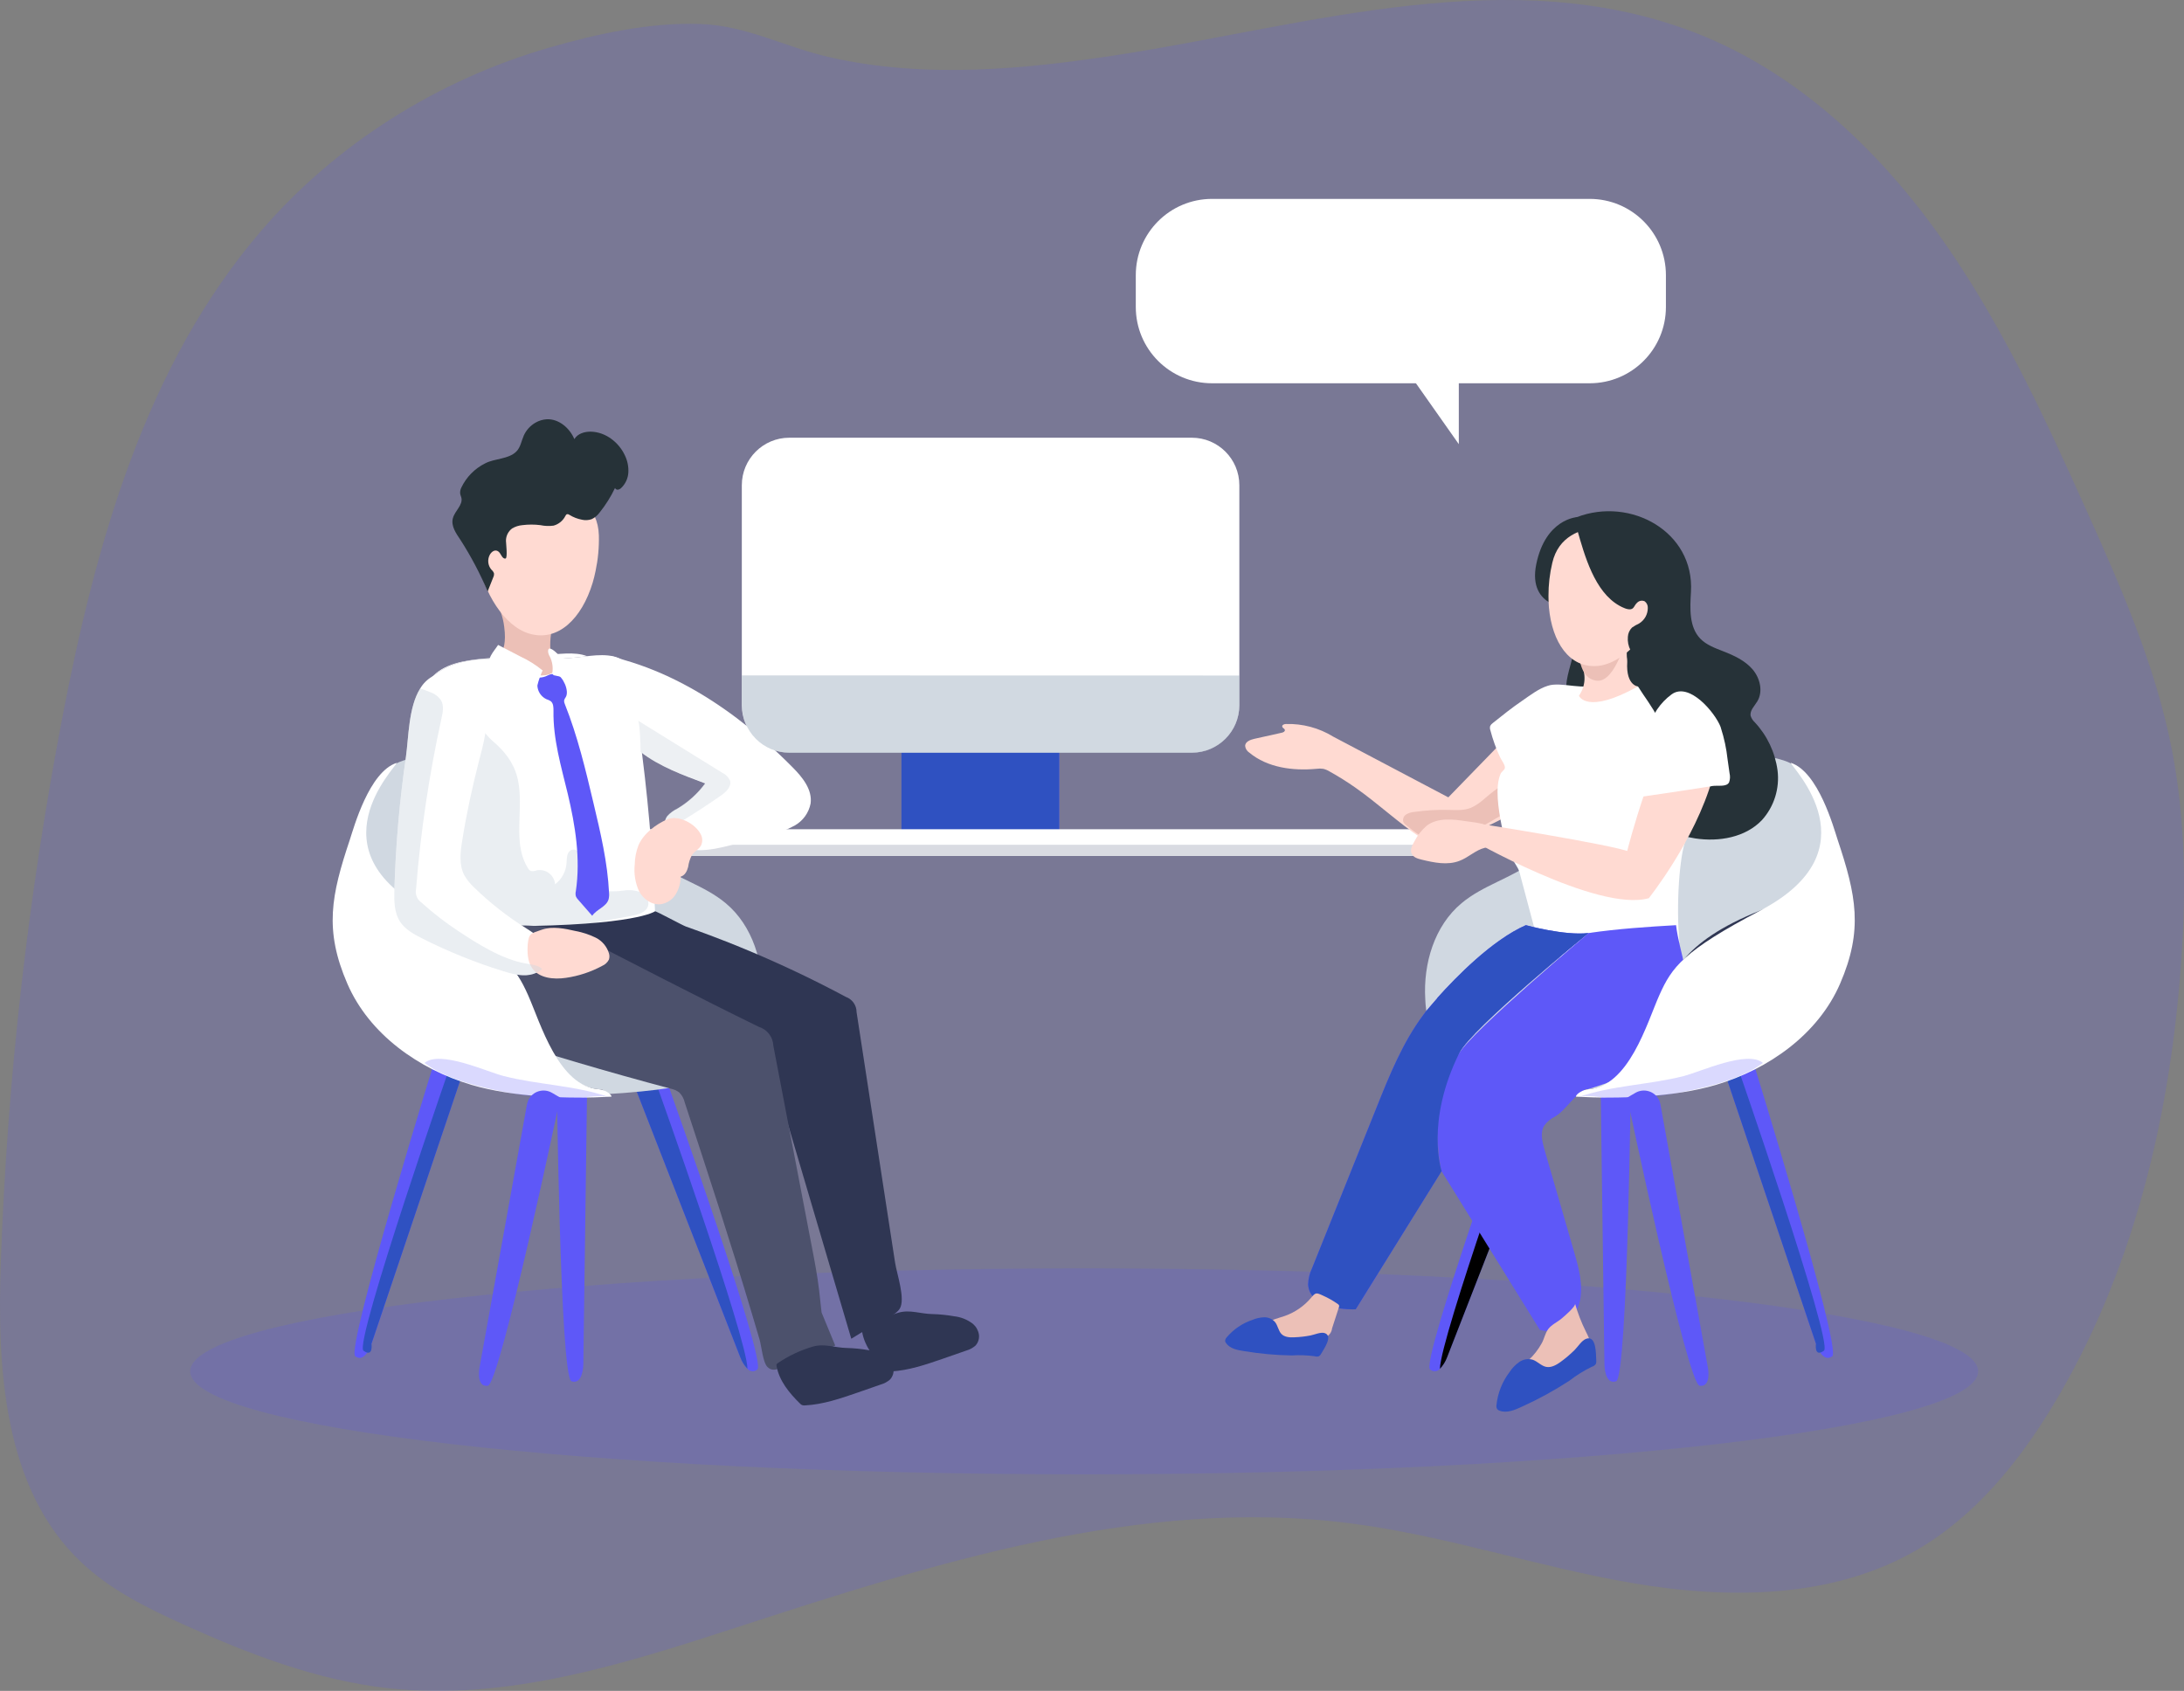 <svg width="585" height="453" viewBox="0 0 585 453" fill="none" xmlns="http://www.w3.org/2000/svg">
<rect x="0" y="0" width="585" height="453" fill="#808080" stroke="none"/>
<g clip-path="url(#clip0)">
<path opacity="0.18" d="M69.86 61.961C39.007 97.888 25.709 145.468 16.741 191.977C7.501 240.091 1.981 288.846 0.23 337.808C-0.806 366.544 0.876 398.787 21.761 418.534C29.57 425.929 39.388 430.79 49.188 435.218C66.656 443.135 84.822 450.122 103.883 452.265C135.471 455.807 166.856 445.898 197.089 436.059C250.35 418.729 305.727 401.036 361.298 408.05C387.069 411.3 411.894 419.801 437.506 424.149C463.118 428.497 490.855 428.293 513.342 415.293C528.986 406.234 540.787 391.702 550.101 376.205C571.003 341.43 580.874 300.934 584.035 260.456C585.593 240.469 585.566 220.217 581.698 200.549C577.271 178.074 567.957 156.9 558.555 136.019C547.046 110.401 535.121 84.711 518.663 61.944C502.205 39.176 480.727 19.26 454.601 8.979C404.873 -10.565 350.497 6.721 300.246 14.585C274.572 18.578 248.013 21.155 222.392 15.373C210.059 12.592 200.161 6.872 187.51 6.42C174.168 5.951 159.871 9.077 147.14 12.752C117.42 21.332 90.054 38.432 69.86 61.961Z" fill="#5E58F8"/>
<path d="M283.7 188.045H241.47V222.546H283.7V188.045Z" fill="#5E58F8"/>
<path d="M283.7 188.045H241.47V222.546H283.7V188.045Z" fill="#2F51C1"/>
<path d="M319.236 117.264H211.431C204.4 117.264 198.701 122.965 198.701 129.998V188.913C198.701 195.946 204.4 201.647 211.431 201.647H319.236C326.268 201.647 331.967 195.946 331.967 188.913V129.998C331.967 122.965 326.268 117.264 319.236 117.264Z" fill="white"/>
<path d="M388.105 222.156H163.793V229.303H388.105V222.156Z" fill="white"/>
<path d="M388.105 226.318H163.793V229.303H388.105V226.318Z" fill="#D9DBE2"/>
<path opacity="0.18" d="M290.402 394.979C422.652 394.979 529.862 382.625 529.862 367.386C529.862 352.146 422.652 339.792 290.402 339.792C158.151 339.792 50.941 352.146 50.941 367.386C50.941 382.625 158.151 394.979 290.402 394.979Z" fill="#5E58F8"/>
<path d="M468.829 281.94C468.829 281.94 493.458 361.408 490.785 363.357C488.111 365.305 486.42 360.009 486.42 360.009L461.578 286.155L468.829 281.94Z" fill="#5E58F8"/>
<path d="M415.887 291.114L415.657 291.689L387.592 363.711C387.167 364.823 386.526 365.841 385.706 366.704C385.547 366.896 385.35 367.053 385.127 367.165C384.905 367.278 384.662 367.344 384.413 367.359C384.164 367.374 383.915 367.338 383.68 367.252C383.446 367.167 383.231 367.035 383.05 366.863C380.518 364.791 406.883 290.875 406.883 290.875L415.887 291.114Z" fill="#5E58F8"/>
<path d="M436.895 285.827C436.895 285.827 436.01 369.015 432.885 370.051C429.76 371.087 429.76 365.526 429.76 365.526L428.697 287.598L436.895 285.827Z" fill="#5E58F8"/>
<path d="M464.429 282.905C464.429 282.905 491.236 359.947 488.553 361.86C485.871 363.773 486.42 360 486.42 360L461.578 286.146L464.429 282.905Z" fill="#2F51C1"/>
<path d="M415.648 291.689L387.583 363.711C387.158 364.823 386.518 365.841 385.697 366.704C385.795 358.451 409.681 291.557 409.681 291.557L415.648 291.689Z" fill="url(#paint0_linear)"/>
<path d="M436.895 285.827C436.895 285.827 436.01 369.015 432.885 370.051C429.759 371.087 431.689 363.781 431.689 363.781L432.796 286.739L436.895 285.827Z" fill="url(#paint1_linear)"/>
<path d="M491.36 262.927C485.481 276.485 472.255 285.836 458.081 290.033C447.032 293.301 435.39 293.806 423.81 293.142C420.57 292.97 417.324 292.725 414.072 292.407C408.406 291.831 402.66 291.096 397.357 289.024C392.054 286.952 387.114 283.374 384.422 278.318C382.782 274.989 381.876 271.347 381.766 267.638C381.209 258.127 384.219 248.014 391.505 241.957C397.224 237.175 404.687 235.316 410.619 230.879C417.259 225.893 424.076 221.439 431.105 216.958C438.135 212.477 445.27 207.952 453.132 205.101C460.994 202.249 469.758 201.178 477.708 203.702C480.462 204.587 484.702 206.721 488.854 216.887C494.884 231.419 497.61 248.501 491.36 262.927Z" fill="#D0D8E1"/>
<path d="M447.829 166.633C445.005 170.503 436.399 174.24 436.399 174.24C435.408 170.414 437.524 168.997 437.524 168.997C439.728 169.192 442.623 163.817 441.676 162.125C440.507 160.018 438.887 160.771 437.807 161.674C436.693 160.806 435.771 159.717 435.099 158.474C434.427 157.232 434.02 155.864 433.903 154.457C433.761 152.801 436.621 148.125 431.141 146.097C425.66 144.069 417.94 146.097 417.94 146.097C417.94 146.097 415.949 140.987 422.367 138.543C436.771 133.035 453.893 142.431 452.937 158.574C452.68 162.949 452.388 167.917 455.416 171.078C457.071 172.796 459.409 173.629 461.613 174.496C464.49 175.612 467.412 176.967 469.431 179.314C471.449 181.661 472.308 185.256 470.705 187.904C469.944 189.17 468.625 190.383 468.935 191.827C469.156 192.474 469.537 193.056 470.041 193.518C473.35 197.068 475.475 201.557 476.124 206.367C476.428 208.761 476.212 211.193 475.491 213.496C474.77 215.799 473.56 217.92 471.945 219.712C467.518 224.361 460.436 225.575 454.088 224.618C448.953 223.839 443.871 221.714 440.383 217.862C435.071 211.99 434.407 203.463 432.929 195.723C432.841 194.768 432.457 193.864 431.831 193.137C430.282 191.685 427.794 192.863 425.678 192.81C422.022 192.73 419.569 188.718 419.481 185.07C419.392 181.421 420.871 177.986 421.615 174.364C422.358 170.742 422.128 166.562 419.357 164.18C418.321 163.294 417.029 162.736 415.913 161.939C410.973 158.397 411.265 150.224 415.479 145.831C419.693 141.439 426.457 140.359 432.451 141.404C437.267 142.289 448.139 144.946 450.37 149.374C452.601 153.801 450.671 162.754 447.829 166.633Z" fill="#263238"/>
<path d="M411.168 189.701L387.946 213.611L357.119 197.352C353.312 195.007 348.902 193.828 344.433 193.961C343.972 193.961 343.353 194.226 343.459 194.669C343.565 195.112 344.079 195.147 344.158 195.555C344.238 195.962 343.742 196.21 343.335 196.298L335.969 197.937C334.889 198.185 333.579 198.689 333.517 199.796C333.549 200.165 333.666 200.521 333.858 200.837C334.05 201.153 334.312 201.421 334.623 201.621C339.484 205.668 346.301 206.553 352.604 205.969C353.215 205.88 353.835 205.88 354.446 205.969C355.046 206.118 355.619 206.36 356.146 206.686C358.526 208.005 360.834 209.451 363.06 211.016C369.107 215.267 374.516 220.376 380.651 224.503C381.886 225.479 383.359 226.106 384.918 226.318C386.304 226.297 387.668 225.968 388.911 225.353C397.764 221.811 406.839 218.03 413.576 211.282C414.174 210.743 414.661 210.094 415.01 209.369C415.254 208.636 415.371 207.866 415.356 207.093C415.444 203.852 415.403 200.605 415.232 197.352C415.258 195.872 414.934 194.406 414.284 193.075C413.941 192.418 413.391 191.892 412.718 191.58C412.046 191.267 411.289 191.186 410.566 191.348" fill="#FFDAD2"/>
<path d="M396.48 214.921C395.725 215.5 394.909 215.993 394.046 216.391C392.169 217.18 390.053 217.029 388.017 216.976C384.932 216.897 381.846 217.081 378.792 217.525C378.028 217.578 377.288 217.812 376.632 218.207C376.311 218.413 376.065 218.718 375.931 219.075C375.797 219.433 375.782 219.824 375.888 220.19C376.094 220.589 376.398 220.927 376.773 221.173C379.243 223.166 381.899 225.238 385.051 225.601C388.822 226.097 392.435 224.096 395.675 222.165L402.456 218.26C403.471 217.765 404.356 217.04 405.041 216.143C405.989 214.682 406.21 210.6 403.908 210.175C402.022 209.803 397.941 213.832 396.48 214.921Z" fill="#ECC0B7"/>
<path d="M414.585 183.724C415.031 183.579 415.491 183.484 415.957 183.44C418.295 183.219 420.951 183.795 423.297 183.901C426.599 184.043 429.91 184.122 433.221 184.016C439.533 183.83 449.892 183.13 455.54 190.038C462.543 198.565 456.505 213.558 451.618 224.804C449.847 229.002 448.909 242.595 449.847 252.531C449.847 252.531 430.193 259.411 412.903 255.825L406.971 233.562C406.644 232.411 405.617 231.189 405.112 230.091C403.743 227.113 402.744 223.978 402.138 220.757C401.429 217.038 400.367 210.848 401.961 207.27C402.2 206.721 403.023 206.296 403.094 205.721C403.191 204.924 402.138 203.595 401.81 202.878C400.731 200.558 399.863 198.145 399.216 195.67C399.071 195.29 399.052 194.874 399.163 194.483C399.317 194.175 399.549 193.913 399.836 193.722C402.43 191.641 405.033 189.559 407.804 187.682C409.689 186.38 412.195 184.45 414.585 183.724Z" fill="white"/>
<path d="M436.479 167.97C435.169 172.141 429.689 179.482 423.421 177.791C424.158 179.125 424.502 180.64 424.414 182.162C424.327 183.683 423.81 185.149 422.925 186.389C422.925 186.389 424.961 191.587 438.719 183.901C438.719 183.901 435.001 183.591 436.01 175.931C436.312 173.305 437.241 170.79 438.719 168.599C438.55 168.763 438.341 168.88 438.113 168.937C437.884 168.995 437.645 168.992 437.418 168.929C437.191 168.865 436.985 168.743 436.821 168.575C436.656 168.407 436.538 168.198 436.479 167.97Z" fill="#FFDAD2"/>
<path d="M435.85 170.069C435.85 170.069 432.832 182.9 427.714 182.36C422.597 181.82 422.925 174.009 422.925 174.009L435.85 170.069Z" fill="#ECC0B7"/>
<path d="M462.569 194.687C462.923 190.75 461.75 186.829 459.294 183.733C456.425 180.385 452.025 178.88 447.926 177.251C446.156 176.56 444.314 175.665 443.579 173.947C443.092 172.814 443.199 171.521 443.004 170.299C442.809 169.077 442.119 167.749 440.861 167.58C440.481 167.558 440.099 167.612 439.739 167.738C439.379 167.864 439.047 168.06 438.763 168.315C436.16 170.317 435.328 173.992 435.921 177.224C436.515 180.456 438.294 183.316 440.135 186.026C441.977 188.736 443.925 191.446 444.969 194.554C445.757 196.918 445.987 199.433 446.563 201.86C447.838 207.173 452.309 210.361 457.559 207.332C461.18 205.234 462.313 198.415 462.569 194.687Z" fill="#263238"/>
<path d="M422.323 138.561C422.323 138.561 413.983 139.048 411.504 151.136C409.026 163.223 421.075 163.02 421.075 163.02L428.396 142.05L422.323 138.561Z" fill="#263238"/>
<path d="M427.883 178.411C420.331 179.039 415.745 171.99 414.895 162.781C414.807 161.771 414.771 160.744 414.771 159.69C414.757 156.687 415.102 153.694 415.798 150.773C419.1 136.604 439.224 142.298 439.224 142.298C454.991 149.374 441.003 177.321 427.883 178.411Z" fill="#FFDAD2"/>
<path d="M422.482 141.979C424.448 148.807 427.077 158.512 433.744 162.258C434.505 162.683 435.913 163.401 436.825 163.215C437.736 163.029 437.71 162.196 438.542 161.443C438.801 161.186 439.132 161.014 439.492 160.952C439.852 160.891 440.222 160.941 440.552 161.098C440.823 161.303 441.04 161.572 441.184 161.881C441.328 162.19 441.393 162.529 441.375 162.869C441.378 163.707 441.164 164.531 440.755 165.262C440.345 165.993 439.754 166.605 439.038 167.04C438.378 167.342 437.747 167.704 437.152 168.12C436.489 168.775 436.092 169.652 436.037 170.582C435.922 171.835 436.169 173.093 436.746 174.21C437.323 175.327 438.207 176.256 439.295 176.887C439.43 176.973 439.586 177.022 439.746 177.029C439.939 176.99 440.114 176.887 440.242 176.737L443.225 174.009C444.646 172.803 445.926 171.439 447.041 169.945C448.411 167.917 449.15 165.529 449.166 163.082C449.166 161.975 448.723 160.859 448.741 159.796C448.928 158.395 449.3 157.026 449.848 155.723C450.515 154.031 450.858 152.228 450.857 150.41C450.618 146.867 447.67 144.051 444.491 142.44C439.463 139.951 433.655 139.668 428.042 139.606C426.923 139.534 425.801 139.685 424.74 140.049C423.775 140.589 423.377 141.652 422.482 141.979Z" fill="#263238"/>
<path d="M435.851 228.001L441.614 240.664C441.614 240.664 454.008 225.203 458.727 208.51C462.853 193.757 455.54 190.047 455.54 190.047C449.945 187.992 446.147 195.971 440.649 212.088C437.621 220.917 435.851 228.001 435.851 228.001Z" fill="#FFDAD2"/>
<path d="M441.614 240.638C441.614 240.638 441.835 230.339 436.816 228.293C431.796 226.248 396.613 220.731 396.613 220.731L393.311 224.539C393.311 224.539 427.856 244.463 441.614 240.638Z" fill="#FFDAD2"/>
<path d="M384.599 267.85L385.024 267.408C383.316 269.329 382.174 270.711 381.82 271.136C382.687 269.991 383.614 268.895 384.599 267.85Z" fill="#DC9ED5"/>
<path d="M451.946 269.869C450.919 275.865 446.829 281.018 441.844 284.516C436.86 288.014 431.035 290.069 425.2 291.84C421.756 292.894 419.614 297.312 416.506 299.146C415.375 299.701 414.394 300.521 413.647 301.537C412.514 303.37 413.08 305.743 413.647 307.815C416.285 316.983 418.941 326.149 421.615 335.311C422.934 339.863 424.271 344.689 423.014 349.267C421.756 353.846 416.94 357.786 412.452 356.272C403.675 342.103 394.899 327.935 386.122 313.766C386.122 313.766 381.793 296.657 390.877 282.108C394.798 275.838 425.519 249.962 425.519 249.962C433.372 248.82 441.357 248.289 448.944 247.855C449.839 255.24 453.221 262.537 451.946 269.869Z" fill="#5E58F8"/>
<path d="M425.545 249.936C425.545 249.936 394.196 275.457 390.903 282.081C381.705 300.562 386.149 313.739 386.149 313.739C378.476 326.084 370.803 338.428 363.131 350.773C357.819 350.888 350.656 349.445 350.391 344.114C350.423 342.612 350.779 341.134 351.436 339.783C357.22 325.372 363.001 310.968 368.779 296.569C372.205 287.997 375.755 279.247 381.244 271.897L381.731 271.26V271.207L381.802 271.118C382.156 270.693 383.298 269.347 385.007 267.39V267.337C389.991 261.767 399.721 251.796 408.716 247.855C408.716 247.855 419.153 250.733 425.448 249.962L425.545 249.936Z" fill="#5E58F8"/>
<path d="M425.545 249.936C425.545 249.936 394.196 275.457 390.903 282.081C381.705 300.562 386.149 313.739 386.149 313.739C378.476 326.084 370.803 338.428 363.131 350.773C357.819 350.888 350.656 349.445 350.391 344.114C350.423 342.612 350.779 341.134 351.436 339.783C357.22 325.372 363.001 310.968 368.779 296.569C372.205 287.997 375.755 279.247 381.244 271.897L381.731 271.26V271.207L381.802 271.118C382.156 270.693 383.298 269.347 385.007 267.39V267.337C389.991 261.767 399.721 251.796 408.716 247.855C408.716 247.855 419.153 250.733 425.448 249.962L425.545 249.936Z" fill="#2F51C1"/>
<path d="M409.45 364.375C407.396 366.27 404.661 368.165 404.758 370.963C404.748 371.24 404.826 371.512 404.979 371.743C405.265 372.025 405.649 372.184 406.051 372.185C412.372 372.885 418.25 369.033 423.164 364.986C424.403 363.967 425.696 362.799 425.988 361.222C426.28 359.646 425.448 358.061 424.731 356.609C423.567 354.248 422.616 351.788 421.889 349.259C422.11 350.011 418.932 352.686 418.392 353.155C417.259 354.147 415.586 354.864 414.7 356.068C413.815 357.273 413.629 358.725 412.93 359.921C412.009 361.577 410.835 363.08 409.45 364.375Z" fill="#ECC0B7"/>
<path d="M344.203 352.526C341.98 353.314 339.404 353.739 338.005 355.626C337.732 355.961 337.568 356.372 337.536 356.803C337.536 357.972 338.891 358.574 340.033 358.84C344.592 359.77 349.302 359.115 353.906 358.45C354.627 358.463 355.327 358.202 355.865 357.721C356.403 357.241 356.741 356.574 356.81 355.856L358.624 350.259C358.701 350.096 358.723 349.913 358.686 349.737C358.609 349.565 358.479 349.422 358.315 349.329C357.07 348.458 355.745 347.708 354.357 347.089C352.489 346.203 352.365 346.283 351.117 347.762C349.266 349.925 346.883 351.567 344.203 352.526Z" fill="#ECC0B7"/>
<path d="M392.842 220.031C389.203 219.456 385.113 218.986 382.174 221.191C380.778 222.391 379.634 223.857 378.81 225.504C378.234 226.487 377.65 227.665 378.119 228.692C378.588 229.719 379.739 230.038 380.775 230.295C384.13 231.109 387.742 231.871 390.956 230.613C393.329 229.728 395.25 227.718 397.738 227.124C398.159 227.067 398.564 226.928 398.933 226.717C399.273 226.434 399.512 226.049 399.615 225.619C401.111 220.625 396.171 220.501 392.842 220.031Z" fill="#FFDAD2"/>
<path d="M353.861 362.701C353.734 362.961 353.538 363.182 353.295 363.339C352.928 363.468 352.528 363.468 352.162 363.339C350.108 363.062 348.032 362.991 345.964 363.126C341.724 363.059 337.496 362.675 333.313 361.975C331.489 361.709 329.462 361.328 328.409 359.823C328.272 359.652 328.186 359.447 328.161 359.23C328.172 358.901 328.301 358.587 328.524 358.344C330.358 356.147 332.768 354.504 335.482 353.598C336.486 353.172 337.561 352.937 338.652 352.907C339.197 352.897 339.739 353.006 340.237 353.228C340.736 353.45 341.18 353.779 341.538 354.191C342.29 355.147 342.423 356.52 343.246 357.379C344.07 358.238 345.486 358.344 346.726 358.264C348.164 358.213 349.597 358.05 351.011 357.777C352.082 357.574 353.667 356.839 354.729 357.113C357.217 357.795 354.561 361.452 353.861 362.701Z" fill="#2F51C1"/>
<path d="M427.573 364.463C427.622 364.79 427.579 365.125 427.449 365.429C427.185 365.787 426.807 366.046 426.378 366.164C424.238 367.207 422.212 368.468 420.331 369.927C416.293 372.547 412.064 374.859 407.68 376.843C405.785 377.729 403.616 378.676 401.66 377.924C401.424 377.849 401.212 377.711 401.049 377.525C400.853 377.208 400.778 376.831 400.836 376.462C401.166 373.216 402.392 370.126 404.377 367.536C405.061 366.496 405.935 365.595 406.954 364.88C407.463 364.524 408.044 364.284 408.656 364.177C409.267 364.069 409.895 364.098 410.495 364.26C411.814 364.685 412.788 365.916 414.143 366.19C415.497 366.465 416.887 365.685 418.029 364.853C419.36 363.885 420.615 362.816 421.783 361.656C422.668 360.771 423.686 359.088 424.881 358.663C427.626 357.68 427.475 362.816 427.573 364.463Z" fill="#2F51C1"/>
<path d="M460.967 195.068C461.838 197.772 462.431 200.558 462.738 203.383L463.278 207.191C463.469 207.98 463.426 208.808 463.154 209.573C462.525 210.91 459.984 210.361 458.727 210.565C456.479 210.928 454.239 211.282 451.99 211.627C447.493 212.318 442.995 212.979 438.498 213.611C438.261 211.325 438.317 209.019 438.666 206.748C439.082 204.587 440.012 202.559 440.543 200.425C440.977 198.654 441.136 196.883 441.587 195.112C442.538 191.473 444.707 188.269 447.732 186.035C452.468 182.573 459.418 190.959 460.87 194.731L460.967 195.068Z" fill="white"/>
<path d="M491.36 262.927C485.481 276.485 472.255 285.836 458.081 290.033C447.032 293.301 435.39 293.806 423.81 293.142C423.81 292.354 424.271 291.875 425.236 291.831C436.329 291.273 440.923 276.688 444.252 269.267C447.581 261.847 449.856 252.522 471.52 243.923C492.626 235.564 490.05 219.836 491.103 223.006C496.088 237.919 497.61 248.501 491.36 262.927Z" fill="#2F3653"/>
<path d="M492.874 263.547C486.995 277.096 473.769 286.447 459.595 290.653C448.546 293.912 433.708 294.47 422.128 293.797C422.128 293.018 424.271 291.875 425.236 291.831C436.329 291.273 441.171 273.952 444.5 266.531C447.829 259.11 450.883 254.753 471.52 243.923C502.356 227.753 480.046 205.756 479.656 204.348C487.049 206.73 491.165 221.758 492.21 224.928C497.194 239.841 499.124 249.112 492.874 263.547Z" fill="white"/>
<path opacity="0.23" d="M450.99 288.28C441.614 290.671 431.69 290.76 422.562 293.992C425.457 292.965 431.521 294.558 434.744 294.461C439.172 294.326 443.585 293.861 447.944 293.071C455.655 291.672 465.872 289.529 472.228 284.773C468.085 281.249 455.576 287.111 450.99 288.28Z" fill="#5E58F8"/>
<path d="M456.611 370.999C456.468 371.088 456.313 371.157 456.151 371.202C455.862 371.28 455.56 371.295 455.265 371.247C451.981 370.839 435.859 294.054 435.859 294.054L438.064 292.77C438.223 292.681 438.409 292.584 438.568 292.513C439.13 292.276 439.733 292.155 440.342 292.157C440.952 292.159 441.554 292.284 442.114 292.525C442.674 292.765 443.179 293.117 443.6 293.557C444.02 293.998 444.348 294.519 444.562 295.09V295.178C444.654 295.41 444.722 295.65 444.766 295.896L457.443 366.217C457.443 366.217 458.196 369.918 456.611 370.999Z" fill="#5E58F8"/>
<path d="M456.974 364.676C456.974 364.676 456.842 369.104 456.611 370.999C456.47 371.884 456.337 372.238 456.151 371.202C454.566 361.913 441.402 304.893 438.56 292.531C439.121 292.294 439.725 292.173 440.334 292.175C440.943 292.177 441.546 292.302 442.105 292.542C442.665 292.783 443.17 293.134 443.591 293.575C444.012 294.016 444.339 294.537 444.553 295.108V295.196L456.974 364.676Z" fill="url(#paint2_linear)"/>
<path d="M117.092 281.94C117.092 281.94 92.507 361.408 95.163 363.357C97.819 365.305 99.519 360.009 99.519 360.009L124.378 286.155L117.092 281.94Z" fill="#5E58F8"/>
<path d="M170.034 291.114L170.264 291.689L198.329 363.711C198.753 364.823 199.394 365.841 200.215 366.704C200.374 366.896 200.571 367.053 200.793 367.165C201.016 367.278 201.259 367.344 201.508 367.359C201.757 367.374 202.006 367.338 202.241 367.252C202.475 367.167 202.689 367.035 202.87 366.863C205.438 364.791 179.073 290.91 179.073 290.91L170.034 291.114Z" fill="#5E58F8"/>
<path d="M149.079 285.827C149.079 285.827 149.964 369.015 153.08 370.051C156.197 371.087 156.25 365.526 156.25 365.526L157.312 287.598L149.079 285.827Z" fill="#5E58F8"/>
<path d="M121.492 282.905C121.492 282.905 94.685 359.947 97.367 361.86C100.05 363.773 99.501 360 99.501 360L124.378 286.155L121.492 282.905Z" fill="#2F51C1"/>
<path d="M170.264 291.689L198.329 363.711C198.753 364.823 199.394 365.841 200.215 366.704C200.126 358.451 176.231 291.557 176.231 291.557L170.264 291.689Z" fill="#2F51C1"/>
<path d="M149.079 285.827C149.079 285.827 149.964 369.015 153.08 370.051C156.197 371.087 154.275 363.781 154.275 363.781L153.169 286.739L149.079 285.827Z" fill="url(#paint3_linear)"/>
<path d="M94.561 262.927C100.439 276.485 113.666 285.836 127.84 290.033C138.889 293.301 150.531 293.806 162.11 293.142C165.351 292.97 168.582 292.722 171.805 292.398C177.471 291.831 183.216 291.096 188.52 289.024C193.823 286.952 198.763 283.374 201.454 278.318C203.097 274.99 204.003 271.348 204.11 267.638C204.668 258.127 201.658 248.014 194.371 241.957C188.652 237.175 181.189 235.316 175.257 230.879C168.618 225.893 161.801 221.439 154.771 216.958C147.742 212.477 140.606 207.952 132.745 205.101C124.883 202.249 116.118 201.178 108.168 203.702C105.415 204.587 101.174 206.721 97.022 216.887C91.046 231.419 88.31 248.501 94.561 262.927Z" fill="#D0D8E1"/>
<path d="M115.622 213.567C116.682 215.838 117.507 218.212 118.084 220.651C118.615 223.626 119.527 226.549 120.049 229.551C121.1 235.57 121.601 241.673 121.545 247.784C121.545 250.202 121.545 252.929 123.272 254.603C124.44 255.727 126.113 256.09 127.698 256.374C130.823 257.003 133.648 258.242 136.773 258.774C140.178 259.268 143.62 259.475 147.06 259.394C157.206 259.394 176.081 258.26 175.452 244.109C174.847 228.132 173.44 212.196 171.238 196.36C170.477 190.994 170.353 184.804 168.697 179.641C167.334 175.293 162.27 175.258 158.073 175.701L157.277 175.789C156.462 175.869 155.648 175.975 154.86 176.073C149.273 176.654 143.65 176.82 138.039 176.569C131.726 176.374 121.616 175.745 115.41 181.696C114.979 182.104 114.574 182.539 114.197 182.998C108.026 190.534 111.338 202.763 115.622 213.567Z" fill="white"/>
<path opacity="0.43" d="M139.154 211.999C139.694 219.084 137.685 226.637 141.403 232.562C141.573 232.895 141.842 233.167 142.173 233.341C142.707 233.446 143.26 233.384 143.758 233.164C144.331 233.049 144.921 233.058 145.491 233.189C146.06 233.32 146.595 233.57 147.06 233.923C147.526 234.277 147.911 234.725 148.19 235.238C148.469 235.751 148.636 236.318 148.68 236.901C149.562 236.236 150.293 235.39 150.822 234.42C151.352 233.451 151.669 232.379 151.752 231.278C151.832 230.047 151.752 228.55 152.779 227.877C154.107 226.992 155.825 228.559 156.108 230.118C156.391 231.676 155.949 233.323 156.391 234.846C156.958 236.839 158.95 238.141 160.968 238.566C163.023 238.869 165.111 238.869 167.166 238.566C168.657 238.342 170.181 238.504 171.592 239.035C172.956 239.681 174.009 241.231 173.593 242.683C173.097 244.41 171.008 245.012 169.237 245.34L144.926 249.874L132.417 252.212C129.681 252.717 124.847 255.134 124.759 251.087C124.631 245.034 123.684 239.025 121.944 233.226C121.244 230.888 121.165 228.497 120.483 226.23C119.651 223.476 118.119 220.837 117.181 218.083C115.289 212.546 114.016 206.817 113.383 201.001C112.94 196.91 113.223 191.977 116.729 189.843C119.261 188.311 122.67 188.957 125.051 190.729C127.955 192.88 129.292 196.263 131.974 198.53C135.091 201.187 137.516 204.18 138.561 208.227C138.867 209.465 139.065 210.727 139.154 211.999Z" fill="#D0D8E1"/>
<path d="M151.549 186.752C151.348 187.019 151.195 187.319 151.097 187.638C151.077 187.986 151.147 188.334 151.301 188.647C154.718 197.219 156.861 206.234 158.985 215.214C160.862 223.113 162.748 231.074 163.137 239.185C163.196 239.779 163.151 240.378 163.005 240.957C162.385 242.958 159.773 243.613 158.631 245.34L154.833 241.001C154.585 240.745 154.386 240.444 154.249 240.115C154.134 239.656 154.134 239.175 154.249 238.716C155.533 230.047 154.107 221.2 152.08 212.663C150.309 205.331 148.122 197.99 148.255 190.454C148.255 189.568 148.255 188.488 147.574 187.895C147.187 187.633 146.763 187.43 146.316 187.293C145.809 187.044 145.357 186.697 144.986 186.272C144.614 185.847 144.331 185.352 144.153 184.816C143.975 184.28 143.906 183.714 143.949 183.151C143.992 182.588 144.147 182.039 144.404 181.537C145.21 181.522 146.002 181.319 146.715 180.943C147.436 180.568 148.267 180.458 149.061 180.633C150.814 181.235 152.549 185.105 151.549 186.752Z" fill="#5E58F8"/>
<path d="M115.419 181.714C121.616 175.763 131.735 176.4 138.048 176.586C143.659 176.837 149.282 176.672 154.869 176.09C155.656 175.993 156.471 175.887 157.285 175.807C153.948 174.443 149.211 175.355 145.652 175.47C140.258 175.648 134.866 175.975 129.478 176.453C124.378 176.923 118.73 177.799 115.419 181.714Z" fill="white"/>
<path d="M134.559 159.451C135.976 163.879 141.695 168.147 148.388 166.305C148.388 166.305 145.732 174.275 149.052 179.137C149.052 179.137 146.883 184.689 132.169 176.48C132.169 176.48 136.144 176.152 135.064 167.988C134.745 165.18 133.752 162.491 132.169 160.151C132.351 160.326 132.576 160.45 132.822 160.511C133.067 160.571 133.325 160.566 133.567 160.495C133.81 160.424 134.029 160.29 134.204 160.106C134.378 159.923 134.501 159.697 134.559 159.451Z" fill="#ECC0B7"/>
<path d="M141.775 169.75C149.53 172.035 155.851 165.641 158.728 156.183C159.038 155.156 159.304 154.076 159.525 152.978C160.193 149.838 160.49 146.631 160.411 143.423C159.959 127.935 137.658 129.511 137.658 129.511C119.651 133.522 128.274 165.783 141.775 169.75Z" fill="#FFDAD2"/>
<path d="M190.007 266.168L189.546 265.69C191.37 267.744 192.601 269.232 192.973 269.675C192.052 268.47 191.051 267.293 190.007 266.168Z" fill="#DC9ED5"/>
<path d="M123.59 130.591C124.933 127.789 127.173 125.517 129.956 124.136C132.505 122.79 136.224 123.055 138.313 120.956C139.437 119.832 139.659 118.123 140.305 116.67C140.968 115.209 142.078 113.997 143.474 113.208C144.385 112.689 145.403 112.386 146.449 112.322C149.681 112.172 152.593 114.669 153.842 117.636C154.727 116.175 156.559 115.608 158.268 115.643C162.199 115.723 165.802 118.503 167.422 122.09C168.087 123.492 168.392 125.039 168.308 126.589C168.218 128.151 167.542 129.622 166.413 130.706C166.176 130.955 165.866 131.123 165.528 131.184C165.363 131.213 165.194 131.182 165.05 131.098C164.906 131.014 164.796 130.881 164.74 130.724C163.624 133.074 162.237 135.286 160.605 137.312C160.056 138.068 159.33 138.676 158.489 139.084C157.654 139.382 156.751 139.434 155.887 139.234C154.701 139.014 153.566 138.576 152.54 137.941C152.359 137.793 152.127 137.723 151.894 137.746C151.664 137.808 151.54 138.039 151.425 138.251C151.107 138.873 150.664 139.423 150.123 139.865C149.582 140.307 148.955 140.632 148.282 140.819C147.102 140.979 145.905 140.934 144.74 140.686C143.144 140.487 141.529 140.487 139.933 140.686C138.958 140.77 138.014 141.073 137.171 141.572C136.66 141.955 136.245 142.453 135.959 143.025C135.673 143.596 135.524 144.227 135.524 144.866C135.524 145.371 136.02 149.533 135.409 149.63C134.427 149.799 134.232 148.169 133.373 147.664C132.514 147.16 131.682 147.815 131.239 148.55C130.876 149.187 130.72 149.921 130.791 150.65C130.862 151.38 131.158 152.069 131.638 152.624C131.935 152.877 132.166 153.199 132.311 153.562C132.361 153.929 132.299 154.303 132.134 154.634L130.62 158.442C128.592 153.651 126.16 149.041 123.351 144.662C122.156 142.891 120.766 140.917 121.297 138.871C121.828 136.825 124.042 135.329 123.581 133.336C123.493 132.956 123.307 132.601 123.254 132.212C123.212 131.651 123.329 131.089 123.59 130.591Z" fill="#263238"/>
<path d="M136.374 248.147C136.374 248.147 145.821 271.729 153.399 274.2C160.977 276.67 208.023 290.875 208.023 290.875L228.022 358.654L233.193 355.484C235.149 354.279 239.824 352.544 241.01 350.587C242.586 348.01 240.213 341.244 239.762 338.313L237.717 325.03C234.966 307.071 232.207 289.109 229.439 271.145C229.44 270.256 229.167 269.388 228.657 268.661C228.147 267.933 227.424 267.381 226.588 267.08C217.333 262.123 207.827 257.65 198.107 253.682C193.344 251.734 188.537 249.927 183.694 248.209C182.738 247.873 175.647 243.994 175.452 244.144C175.39 244.171 170.362 247.952 136.374 248.147Z" fill="#2F3653"/>
<path d="M222.409 361.143C220.232 356.325 220.046 350.897 219.408 345.654C218.939 341.705 218.186 337.8 217.434 333.894L207.147 280.16C207.105 279.016 206.708 277.914 206.012 277.006C205.315 276.098 204.354 275.43 203.26 275.094C186.74 267.027 170.503 258.561 154.125 250.175C154.125 250.175 136.419 243.746 123.272 252.725C123.272 252.725 121.501 274.235 129.079 276.706C145.824 282.167 162.701 287.155 179.711 291.672C180.51 291.834 181.265 292.166 181.924 292.646C182.668 293.389 183.184 294.329 183.411 295.356C189.608 314.226 195.806 333.106 201.463 352.128C202.136 354.371 202.8 356.612 203.455 358.849C203.959 360.558 204.34 365.048 205.588 366.234C207.244 367.908 209.431 366.234 211.644 365.349L223.72 360.478L184.66 265.831L178.976 262.909" fill="#4C516C"/>
<path d="M249.615 352.039C251.616 352.086 253.611 352.285 255.582 352.632C257.425 352.836 259.175 353.547 260.637 354.687C261.466 355.412 262.019 356.4 262.204 357.485C262.286 358.026 262.244 358.578 262.083 359.101C261.922 359.624 261.646 360.103 261.275 360.505C260.563 361.118 259.726 361.568 258.822 361.824C256.715 362.568 254.605 363.303 252.492 364.029C247.968 365.588 243.374 367.164 238.593 367.421C238.31 367.46 238.021 367.429 237.752 367.332C237.545 367.228 237.359 367.087 237.203 366.916C234.335 364.109 231.625 360.815 230.935 356.857C230.9 356.723 230.9 356.583 230.935 356.449C231.012 356.302 231.128 356.179 231.271 356.095C234.158 354.142 237.329 352.648 240.673 351.667C243.701 350.791 246.552 351.977 249.615 352.039Z" fill="#2F3653"/>
<path d="M226.73 361.125C228.731 361.172 230.726 361.37 232.697 361.718C234.54 361.921 236.29 362.633 237.752 363.773C238.58 364.498 239.134 365.486 239.319 366.571C239.4 367.112 239.359 367.664 239.198 368.187C239.037 368.709 238.761 369.189 238.389 369.591C237.678 370.204 236.841 370.654 235.937 370.91C233.83 371.654 231.72 372.389 229.607 373.115C225.083 374.674 220.488 376.25 215.708 376.507C215.41 376.553 215.105 376.523 214.822 376.418C214.616 376.314 214.43 376.173 214.273 376.002C211.405 373.195 208.696 369.901 208.005 365.942C207.97 365.809 207.97 365.668 208.005 365.535C208.082 365.388 208.199 365.265 208.342 365.181C211.228 363.228 214.4 361.734 217.744 360.753C220.816 359.876 223.622 361.054 226.73 361.125Z" fill="#2F3653"/>
<path d="M94.561 262.927C100.439 276.485 113.666 285.836 127.84 290.033C138.889 293.301 150.531 293.806 162.11 293.142C162.11 292.354 161.65 291.875 160.685 291.831C149.592 291.273 144.997 276.688 141.668 269.267C138.34 261.847 136.064 252.522 114.401 243.923C93.295 235.564 95.871 219.836 94.817 223.006C89.851 237.919 88.31 248.501 94.561 262.927Z" fill="#2F3653"/>
<path d="M93.047 263.547C98.925 277.096 112.152 286.447 126.326 290.653C137.375 293.912 152.213 294.47 163.793 293.797C163.793 293.018 161.65 291.875 160.685 291.831C149.592 291.273 144.749 273.952 141.421 266.531C138.092 259.11 135.002 254.753 114.401 243.941C83.565 227.771 105.875 205.774 106.265 204.366C98.872 206.748 94.755 221.776 93.711 224.946C88.727 239.841 86.796 249.112 93.047 263.547Z" fill="white"/>
<path opacity="0.23" d="M134.931 288.28C144.307 290.671 154.231 290.76 163.359 293.992C160.464 292.965 154.399 294.558 151.177 294.461C146.751 294.326 142.342 293.862 137.985 293.071C130.266 291.672 120.058 289.529 113.692 284.773C117.836 281.249 130.345 287.111 134.931 288.28Z" fill="#5E58F8"/>
<path d="M129.309 370.999C129.452 371.088 129.607 371.157 129.77 371.202C130.058 371.28 130.36 371.295 130.655 371.247C133.94 370.839 150.061 294.054 150.061 294.054L147.857 292.77C147.697 292.681 147.512 292.584 147.352 292.513C146.791 292.276 146.188 292.155 145.578 292.157C144.969 292.159 144.367 292.284 143.807 292.525C143.247 292.765 142.742 293.117 142.321 293.557C141.9 293.998 141.573 294.519 141.359 295.09V295.178C141.26 295.408 141.189 295.649 141.146 295.896L128.468 366.217C128.468 366.217 127.725 369.918 129.309 370.999Z" fill="#5E58F8"/>
<path d="M128.947 364.676C128.947 364.676 129.079 369.104 129.31 370.999C129.451 371.884 129.584 372.238 129.77 371.202C131.355 361.913 144.519 304.893 147.361 292.531C146.8 292.294 146.196 292.173 145.587 292.175C144.978 292.177 144.375 292.302 143.816 292.542C143.256 292.783 142.751 293.134 142.33 293.575C141.909 294.016 141.582 294.537 141.368 295.108V295.196L128.947 364.676Z" fill="url(#paint4_linear)"/>
<path d="M146.989 256.648C146.794 257.807 146.183 258.856 145.272 259.597C144.29 260.409 143.111 260.946 141.854 261.156C139.455 261.537 137.003 260.872 134.683 260.146C127.255 257.843 120.032 254.922 113.09 251.415C110.806 250.264 108.46 248.971 107.088 246.81C105.574 244.384 105.556 241.328 105.636 238.477C105.979 226.535 107.011 214.622 108.726 202.798C109.469 197.565 109.407 189.462 112.541 184.468C113.309 183.156 114.397 182.061 115.705 181.287C117.012 180.512 118.495 180.083 120.014 180.04C124.989 179.739 129.106 184.468 130.018 189.356C130.93 194.244 129.513 199.256 128.247 204.074C126.476 211.016 124.936 218.056 123.82 225.141C123.298 228.293 122.891 231.711 124.405 234.536C125.12 235.756 126.016 236.86 127.061 237.813C131.271 241.915 135.91 245.552 140.898 248.661C143.917 250.565 147.512 253.133 146.989 256.648Z" fill="white"/>
<path d="M217.124 215.267C216.881 216.512 216.368 217.688 215.622 218.713C214.875 219.738 213.914 220.587 212.804 221.2C210.582 222.411 208.196 223.291 205.721 223.812L195.558 226.469C190.246 227.868 183.845 228.975 179.905 225.141C179.203 224.494 178.673 223.683 178.364 222.78C178.054 221.877 177.976 220.91 178.135 219.969C178.245 219.492 178.453 219.043 178.746 218.65C179.494 217.825 180.396 217.154 181.402 216.675C184.332 214.938 186.882 212.628 188.9 209.883C182.88 207.634 176.612 205.34 171.574 201.435C170.637 200.73 169.749 199.961 168.919 199.132C165.214 195.402 162.7 190.656 161.694 185.495C161.252 183.334 160.499 179.721 161.287 177.578C162.358 174.647 164.377 176.002 167.245 176.825C178.214 179.978 188.36 185.601 197.426 192.446C202.652 196.445 207.595 200.8 212.219 205.482C214.884 208.147 217.646 211.503 217.124 215.267Z" fill="white"/>
<path opacity="0.38" d="M192.964 213.239C189.422 215.692 185.775 218.056 182.092 220.323C181.021 220.988 179.533 221.634 178.622 220.748C178.369 220.515 178.204 220.203 178.152 219.863C178.263 219.386 178.471 218.936 178.763 218.543C179.512 217.719 180.414 217.048 181.419 216.569C184.35 214.832 186.9 212.522 188.918 209.777C182.88 207.634 176.612 205.34 171.574 201.435C171.574 201.196 171.574 200.957 171.574 200.691C171.574 199.805 171.389 193.359 170.884 193.049L193.513 207.058C194.392 207.472 195.099 208.18 195.513 209.059C196.089 210.697 194.442 212.229 192.964 213.239Z" fill="#D0D8E1"/>
<path d="M171.034 226.416C170.386 228.073 170.041 229.834 170.016 231.614C169.759 234.033 170.147 236.478 171.141 238.698C172.256 240.85 174.567 242.524 176.975 242.24C177.798 242.119 178.585 241.817 179.279 241.358C179.974 240.899 180.559 240.294 180.994 239.584C181.859 238.154 182.321 236.517 182.331 234.846C183.438 234.563 184.049 233.376 184.323 232.26C184.47 231.125 184.824 230.027 185.368 229.019C186.041 228.072 187.2 227.54 187.767 226.522C188 226.04 188.113 225.509 188.096 224.974C188.079 224.439 187.933 223.915 187.67 223.449C186.218 220.642 181.676 218.216 178.701 219.517C175.727 220.819 172.416 223.254 171.034 226.416Z" fill="#FFDAD2"/>
<path d="M142.492 259.305C144.36 262.086 148.308 262.458 151.619 261.962C154.998 261.474 158.265 260.394 161.269 258.774C162.067 258.442 162.721 257.836 163.111 257.065C163.279 256.522 163.279 255.942 163.111 255.4C162.838 254.495 162.384 253.656 161.775 252.934C161.166 252.212 160.415 251.623 159.57 251.202C157.873 250.371 156.071 249.775 154.213 249.431C151.212 248.749 148.016 248.067 145.121 249.077C142.226 250.086 141.686 249.963 141.367 252.867C141.199 254.975 141.279 257.525 142.492 259.305Z" fill="#FFDAD2"/>
<path d="M133.417 172.778L139.429 175.896C141.548 176.882 143.535 178.132 145.342 179.615C144.247 182.05 143.533 184.64 143.227 187.292C141.645 185.322 139.808 183.571 137.764 182.085C135.861 180.828 133.647 180.049 131.868 178.605C129.77 176.905 132.346 174.514 133.417 172.778Z" fill="white"/>
<path d="M152.275 178.694L155.081 182.431C155.272 182.645 155.406 182.904 155.471 183.184C153.309 182.17 151.032 181.427 148.689 180.97C148.561 180.965 148.435 180.933 148.32 180.875C148.205 180.817 148.105 180.734 148.025 180.633C147.942 180.447 147.927 180.237 147.981 180.04C148.156 178.636 147.919 177.211 147.299 175.94C147.044 175.543 146.878 175.096 146.812 174.629C146.697 172.557 148.902 174.736 149.415 175.24C150.452 176.32 151.407 177.474 152.275 178.694Z" fill="white"/>
<path opacity="0.41" d="M331.967 180.97V188.94C331.969 190.611 331.64 192.267 331.002 193.812C330.363 195.357 329.426 196.761 328.244 197.943C327.063 199.126 325.66 200.064 324.116 200.704C322.572 201.344 320.917 201.674 319.245 201.674H211.431C208.058 201.662 204.827 200.312 202.449 197.919C200.07 195.526 198.738 192.287 198.745 188.913V180.943L331.967 180.97Z" fill="#8DA1B5"/>
<path opacity="0.43" d="M145.272 259.597C144.29 260.409 143.111 260.946 141.854 261.156C139.455 261.537 137.003 260.872 134.683 260.146C127.255 257.843 120.032 254.922 113.09 251.415C110.806 250.264 108.46 248.971 107.088 246.81C105.574 244.384 105.556 241.328 105.636 238.477C105.979 226.535 107.011 214.622 108.726 202.798C109.469 197.565 109.407 189.462 112.541 184.468C113.464 184.734 114.369 185.06 115.251 185.442C116.452 185.845 117.484 186.64 118.181 187.7C118.942 189.099 118.624 190.835 118.261 192.411C114.961 207.456 112.686 222.708 111.453 238.061C111.288 238.777 111.347 239.527 111.621 240.209C111.894 240.891 112.37 241.473 112.984 241.877C115.999 244.602 119.216 247.095 122.608 249.334C127.919 252.876 134.365 256.932 140.686 258.101C142.483 258.446 143.953 258.464 145.272 259.597Z" fill="#D0D8E1"/>
<path d="M425.802 53.283H324.655C313.375 53.283 304.23 62.43 304.23 73.713V82.249C304.23 93.532 313.375 102.679 324.655 102.679H425.802C437.082 102.679 446.227 93.532 446.227 82.249V73.713C446.227 62.43 437.082 53.283 425.802 53.283Z" fill="white"/>
<path d="M390.753 118.991L377.951 100.81H390.753V118.991Z" fill="white"/>
</g>
<defs>
<linearGradient id="paint0_linear" x1="14400.6" y1="27635.4" x2="14491.1" y2="39793.7" gradientUnits="userSpaceOnUse">
<stop offset="0.01"/>
<stop offset="0.08" stop-opacity="0.69"/>
<stop offset="0.21" stop-opacity="0.32"/>
<stop offset="1" stop-opacity="0"/>
</linearGradient>
<linearGradient id="paint1_linear" x1="3549.26" y1="34880.1" x2="2800.9" y2="34889.3" gradientUnits="userSpaceOnUse">
<stop offset="0.01"/>
<stop offset="0.08" stop-opacity="0.69"/>
<stop offset="0.21" stop-opacity="0.32"/>
<stop offset="1" stop-opacity="0"/>
</linearGradient>
<linearGradient id="paint2_linear" x1="10692.5" y1="32076.2" x2="8622.75" y2="32364.9" gradientUnits="userSpaceOnUse">
<stop offset="0.01"/>
<stop offset="0.08" stop-opacity="0.69"/>
<stop offset="0.21" stop-opacity="0.32"/>
<stop offset="1" stop-opacity="0"/>
</linearGradient>
<linearGradient id="paint3_linear" x1="-19358.1" y1="34880" x2="-18611.3" y2="34889.2" gradientUnits="userSpaceOnUse">
<stop offset="0.01"/>
<stop offset="0.08" stop-opacity="0.69"/>
<stop offset="0.21" stop-opacity="0.32"/>
<stop offset="1" stop-opacity="0"/>
</linearGradient>
<linearGradient id="paint4_linear" x1="-69514.4" y1="32076.2" x2="-67444.5" y2="32364.9" gradientUnits="userSpaceOnUse">
<stop offset="0.01"/>
<stop offset="0.08" stop-opacity="0.69"/>
<stop offset="0.21" stop-opacity="0.32"/>
<stop offset="1" stop-opacity="0"/>
</linearGradient>
<clipPath id="clip0">
<rect width="585" height="453" fill="white"/>
</clipPath>
</defs>
</svg>

